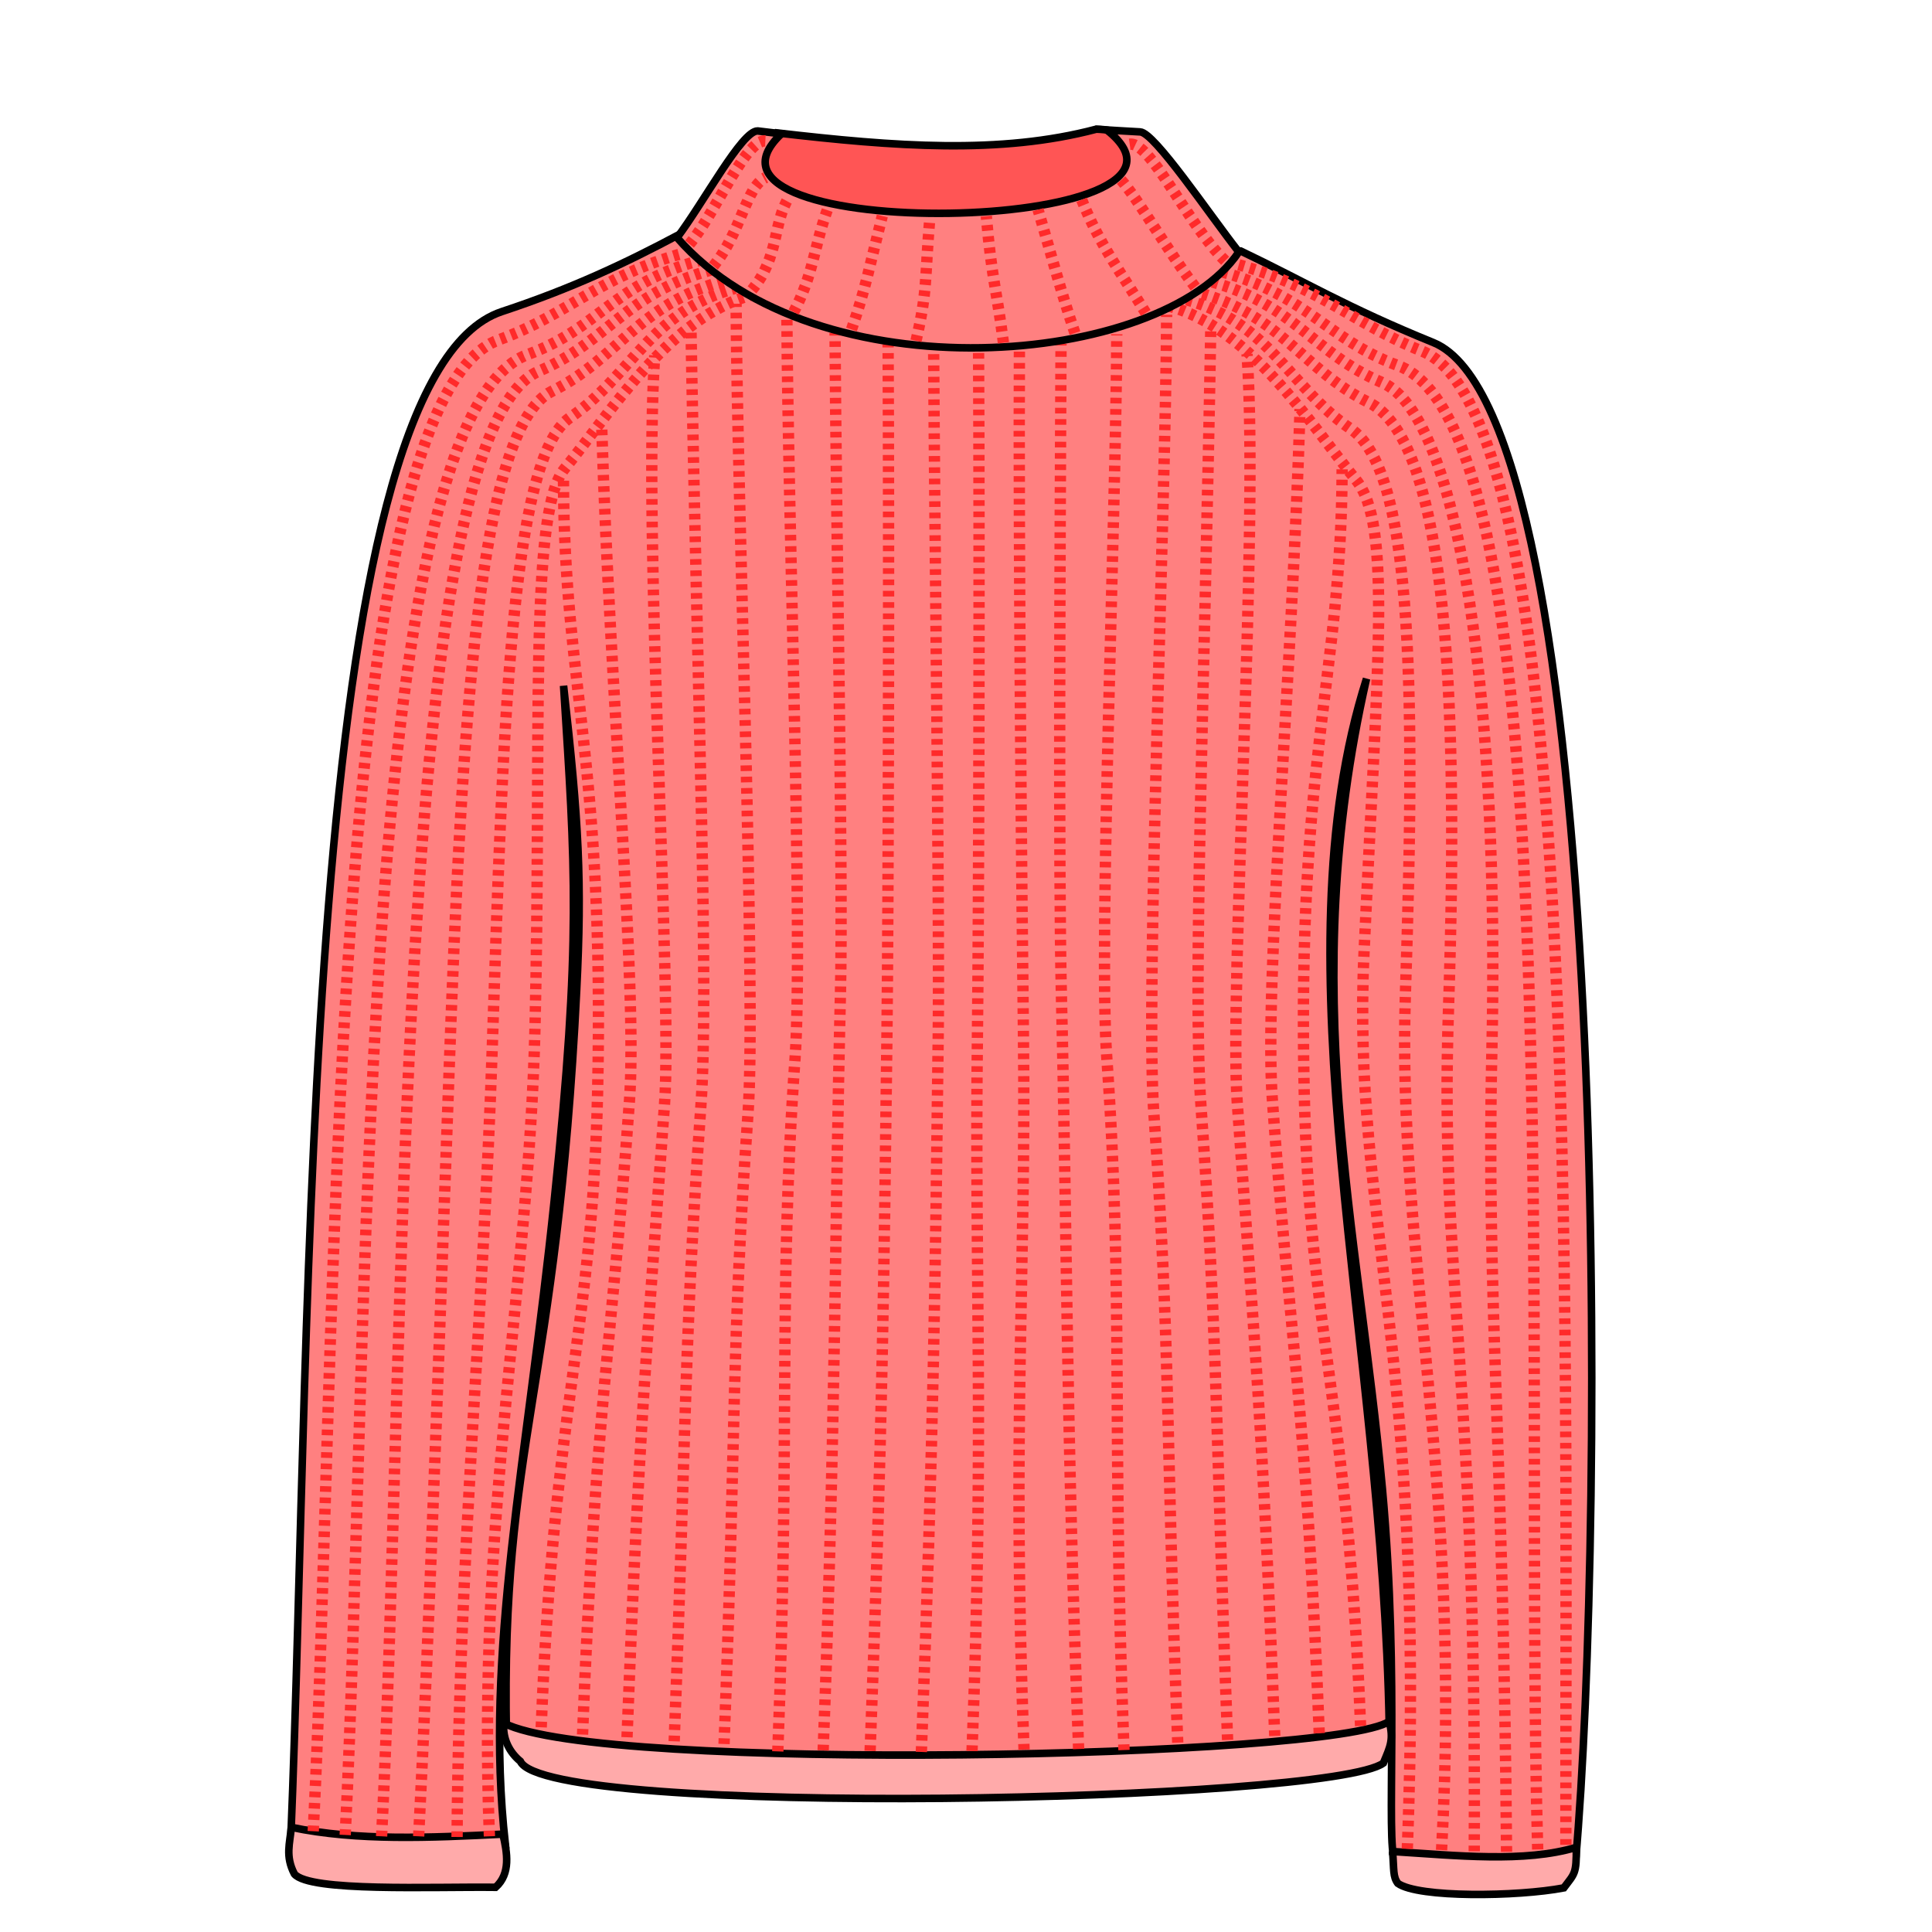 <svg xmlns="http://www.w3.org/2000/svg" xmlns:svg="http://www.w3.org/2000/svg" id="svg4206" version="1.1" viewBox="0 0 256 256"><style id="style3">svg{cursor:default}</style><g id="layer4"><path style="fill:#f55;fill-rule:evenodd;stroke:#000;stroke-width:1px;stroke-linecap:butt;stroke-linejoin:miter;stroke-opacity:1" id="path4401" d="m 102.946,17.607 c 15.593,1.806 29.556,2.886 42.321,-0.491 5.665,0.135 6.908,3.718 8.214,6.652 -21.18,12.765 -38.403,6.728 -55.893,1.964 z"/><path style="fill:#ff8080;fill-rule:evenodd;stroke:#000;stroke-width:1px;stroke-linecap:butt;stroke-linejoin:miter;stroke-opacity:1" id="path4363" d="M 38.527,243.737 C 41.377,174.395 39.724,50.145 66.507,41.284 75.79,38.213 82.808,34.902 90.156,30.989 l 74.246,2.273 c 8.427,4.018 13.948,7.425 25.506,12.122 23.896,9.711 22.707,157.857 18.877,201.083 -7.112,1.66 -18.002,0.4 -23.943,0.248 -1.272,-2.713 0.681,-23.738 -1.662,-49.399 -3.175,-34.767 -11.491,-66.059 -2.109,-107.387 -12.055,37.739 2.124,87.171 3.014,138.995 -22.725,5.064 -80.913,9.525 -116.982,0.974 -0.726,-38.883 6.67,-45.262 9.313,-98.719 0.711,-14.383 0.325,-22.106 -1.739,-40.31 1.515,23.991 2.377,33.553 -1.236,68.154 -3.624,34.714 -9.312,60.055 -6.477,85.37 -5.373,-0.263 -18.223,0.318 -28.437,-0.656 z"/><path style="fill:#faa;fill-rule:evenodd;stroke:#000;stroke-width:1px;stroke-linecap:butt;stroke-linejoin:miter;stroke-opacity:1" id="path4367" d="m 38.598,242.131 c -0.176,2.119 -0.829,3.802 0.409,6.178 2.013,2.408 18.294,1.667 26.662,1.768 2.018,-1.807 1.552,-4.578 0.967,-7.045 -9.624,0.478 -19.237,0.925 -28.038,-0.901 z"/><path style="fill:#faa;fill-rule:evenodd;stroke:#000;stroke-width:1px;stroke-linecap:butt;stroke-linejoin:miter;stroke-opacity:1" id="path4367-8" d="m 184.526,245.334 c 0.203,2.498 0.024,3.297 0.694,4.221 2.692,1.943 15.861,1.769 21.99,0.6 1.45,-1.933 1.679,-1.8 1.661,-5.372 -6.885,2.056 -15.843,1.083 -24.345,0.552 z"/><path style="fill:#faa;fill-rule:evenodd;stroke:#000;stroke-width:1px;stroke-linecap:butt;stroke-linejoin:miter;stroke-opacity:1" id="path4367-6" d="m 66.747,228.31 c -0.176,2.119 0.778,3.891 2.195,5.062 3.435,7.624 107.426,5.406 114.359,0.246 0.947,-2.254 1.374,-3.06 0.788,-5.527 -7.26,4.898 -104.735,6.842 -117.342,0.219 z"/><path style="fill:none;fill-rule:evenodd;stroke:#ff2a2a;stroke-width:1.5;stroke-linecap:butt;stroke-linejoin:miter;stroke-miterlimit:4;stroke-dasharray:.75,.75;stroke-dashoffset:0;stroke-opacity:1" id="path4403" d="m 41.506,242.646 c 0.012,-0.242 0.025,-0.485 0.037,-0.728 3.222,-63.848 1.669,-188.566 24.549,-196.889 9.162,-3.333 13.328,-8.436 24.569,-11.515"/><path style="fill:none;fill-rule:evenodd;stroke:#ff2a2a;stroke-width:1.5;stroke-linecap:butt;stroke-linejoin:miter;stroke-miterlimit:4;stroke-dasharray:.75,.75;stroke-opacity:1;stroke-dashoffset:0" id="path4403-5" d="m 45.742,243.141 c 3.271,-63.623 1.262,-187.834 24.229,-196.188 9.162,-3.333 11.364,-9.329 22.605,-12.408"/><path style="fill:none;fill-rule:evenodd;stroke:#ff2a2a;stroke-width:1.5;stroke-linecap:butt;stroke-linejoin:miter;stroke-miterlimit:4;stroke-dasharray:.75,.75;stroke-opacity:1;stroke-dashoffset:0" id="path4403-8" d="M 50.564,243.319 C 53.835,179.697 52.183,57.361 71.4,49.184 80.371,45.368 82.943,38.873 94.184,35.794"/><path style="fill:none;fill-rule:evenodd;stroke:#ff2a2a;stroke-width:1.5;stroke-linecap:butt;stroke-linejoin:miter;stroke-miterlimit:4;stroke-dasharray:.75,.75;stroke-opacity:1;stroke-dashoffset:0" id="path4403-1" d="M 55.474,243.319 C 56.909,215.415 58.228,177.157 59.509,141.875 61.148,96.713 63.41,56.654 73.096,51.863 81.835,47.541 84.639,40.302 95.88,37.223"/><path style="fill:none;fill-rule:evenodd;stroke:#ff2a2a;stroke-width:1.5;stroke-linecap:butt;stroke-linejoin:miter;stroke-miterlimit:4;stroke-dasharray:.75,.75;stroke-opacity:1;stroke-dashoffset:0" id="path4403-7" d="m 60.564,243.409 c 0.269,-37.404 3.454,-68.456 4.656,-104.377 1.386,-41.427 2.386,-78.351 10.288,-83.686 8.08,-5.456 10.65,-14.061 21.891,-17.14"/><path style="fill:none;fill-rule:evenodd;stroke:#ff2a2a;stroke-width:1.5;stroke-linecap:butt;stroke-linejoin:miter;stroke-miterlimit:4;stroke-dasharray:.75,.75;stroke-opacity:1;stroke-dashoffset:0" id="path4403-6" d="m 64.849,243.319 c -1.655,-42.643 5.21,-72.333 6.041,-107.154 0.913,-38.241 -0.876,-68.213 3.902,-74.035 6.185,-7.536 13.775,-20.043 25.016,-23.122"/><path style="fill:none;fill-rule:evenodd;stroke:#ff2a2a;stroke-width:1.5;stroke-linecap:butt;stroke-linejoin:miter;stroke-miterlimit:4;stroke-dasharray:.75,.75;stroke-dashoffset:0;stroke-opacity:1" id="path4403-4" d="M 207.484,244.439 C 207.427,171.353 209.393,54.862 188.39,46.507 179.331,42.903 175.062,38.071 163.821,34.992"/><path style="fill:none;fill-rule:evenodd;stroke:#ff2a2a;stroke-width:1.5;stroke-linecap:butt;stroke-linejoin:miter;stroke-miterlimit:4;stroke-dasharray:.75,.75;stroke-dashoffset:0;stroke-opacity:1" id="path4403-5-0" d="M 203.752,245.06 C 201.91,180.188 208.192,56.785 185.225,48.43 176.063,45.097 173.146,39.101 161.905,36.022"/><path style="fill:none;fill-rule:evenodd;stroke:#ff2a2a;stroke-width:1.5;stroke-linecap:butt;stroke-linejoin:miter;stroke-miterlimit:4;stroke-dasharray:.75,.75;stroke-dashoffset:0;stroke-opacity:1" id="path4403-8-5" d="M 199.625,245.365 C 199.226,191.223 196.94,171.704 197.678,139.41 198.706,94.414 193.659,55.162 183.082,50.662 174.111,46.845 171.539,40.351 160.298,37.272"/><path style="fill:none;fill-rule:evenodd;stroke:#ff2a2a;stroke-width:1.5;stroke-linecap:butt;stroke-linejoin:miter;stroke-miterlimit:4;stroke-dasharray:.75,.75;stroke-dashoffset:0;stroke-opacity:1" id="path4403-1-0" d="m 195.346,245.302 c 0.351,-64.333 -4.627,-75.596 -3.408,-111.771 1.522,-45.166 -0.866,-75.4 -10.552,-80.191 -8.739,-4.322 -11.543,-11.561 -22.784,-14.64"/><path style="fill:none;fill-rule:evenodd;stroke:#ff2a2a;stroke-width:1.5;stroke-linecap:butt;stroke-linejoin:miter;stroke-miterlimit:4;stroke-dasharray:.75,.75;stroke-dashoffset:0;stroke-opacity:1" id="path4403-7-6" d="m 191.014,245.139 c 2.767,-49.369 -5.954,-78.736 -4.787,-113.559 1.448,-43.21 0.65,-69.422 -7.252,-74.757 -8.08,-5.456 -10.65,-14.061 -21.891,-17.14"/><path style="fill:none;fill-rule:evenodd;stroke:#ff2a2a;stroke-width:1.5;stroke-linecap:butt;stroke-linejoin:miter;stroke-miterlimit:4;stroke-dasharray:.75,.75;stroke-dashoffset:0;stroke-opacity:1" id="path4403-6-7" d="m 186.476,244.986 c 2.548,-65.679 -7.333,-83.799 -5.742,-118.593 1.766,-38.599 3.733,-56.963 -1.045,-62.785 -6.185,-7.536 -13.775,-20.043 -25.016,-23.122"/><path style="fill:none;fill-rule:evenodd;stroke:#ff2a2a;stroke-width:1.5;stroke-linecap:butt;stroke-linejoin:miter;stroke-miterlimit:4;stroke-dasharray:.75,.75;stroke-dashoffset:0;stroke-opacity:1" id="path4403-6-0" d="m 180.283,228.698 c -1.655,-42.643 -6.774,-52.315 -7.469,-84.046 -0.968,-44.139 4.939,-54.871 5.025,-82.465"/><path style="fill:none;fill-rule:evenodd;stroke:#ff2a2a;stroke-width:1.5;stroke-linecap:butt;stroke-linejoin:miter;stroke-miterlimit:4;stroke-dasharray:.75,.75;stroke-dashoffset:0;stroke-opacity:1" id="path4403-6-0-0" d="m 174.806,229.659 c -1.655,-42.643 -3.963,-52.388 -6.219,-84.046 -1.094,-15.349 2.598,-55.342 3.676,-91.409"/><path style="fill:none;fill-rule:evenodd;stroke:#ff2a2a;stroke-width:1.5;stroke-linecap:butt;stroke-linejoin:miter;stroke-miterlimit:4;stroke-dasharray:.75,.75;stroke-dashoffset:0;stroke-opacity:1" id="path4403-6-0-8" d="m 168.913,230.017 c -1.655,-42.643 -2.713,-52.21 -4.969,-83.868 -1.094,-15.349 2.916,-75.393 1.296,-99.233"/><path style="fill:none;fill-rule:evenodd;stroke:#ff2a2a;stroke-width:1.5;stroke-linecap:butt;stroke-linejoin:miter;stroke-miterlimit:4;stroke-dasharray:.75,.75;stroke-dashoffset:0;stroke-opacity:1" id="path4403-6-0-4" d="m 162.663,230.552 c -1.655,-42.643 -1.284,-52.567 -3.541,-84.225 -1.094,-15.349 0.455,-53.112 1.312,-102.839"/><path style="fill:none;fill-rule:evenodd;stroke:#ff2a2a;stroke-width:1.5;stroke-linecap:butt;stroke-linejoin:miter;stroke-miterlimit:4;stroke-dasharray:.75,.75;stroke-dashoffset:0;stroke-opacity:1" id="path4403-6-0-07" d="m 156.056,230.909 c -1.655,-42.643 -0.927,-52.031 -3.184,-83.689 -1.094,-15.349 1.581,-79.503 1.715,-105.509"/><path style="fill:none;fill-rule:evenodd;stroke:#ff2a2a;stroke-width:1.5;stroke-linecap:butt;stroke-linejoin:miter;stroke-miterlimit:4;stroke-dasharray:.75,.75;stroke-dashoffset:0;stroke-opacity:1" id="path4403-6-0-07-8" d="m 148.936,231.889 c -1.655,-42.643 -0.034,-60.245 -2.291,-91.903 -1.094,-15.349 1.202,-69.69 1.336,-95.697"/><path style="fill:none;fill-rule:evenodd;stroke:#ff2a2a;stroke-width:1.5;stroke-linecap:butt;stroke-linejoin:miter;stroke-miterlimit:4;stroke-dasharray:.75,.75;stroke-dashoffset:0;stroke-opacity:1" id="path4403-6-0-07-0" d="m 142.923,231.754 c -1.655,-42.643 -1.532,-68.567 -2.291,-100.296 -0.38,-15.885 -0.174,-59.89 -0.04,-85.897"/><path style="fill:none;fill-rule:evenodd;stroke:#ff2a2a;stroke-width:1.5;stroke-linecap:butt;stroke-linejoin:miter;stroke-miterlimit:4;stroke-dasharray:.75,.75;stroke-dashoffset:0;stroke-opacity:1" id="path4403-6-0-07-3" d="m 135.692,231.828 c -1.655,-42.643 0.306,-63.203 -0.083,-94.939 -0.201,-16.421 -0.666,-64.555 -0.533,-90.562"/><path style="fill:none;fill-rule:evenodd;stroke:#ff2a2a;stroke-width:1.5;stroke-linecap:butt;stroke-linejoin:miter;stroke-miterlimit:4;stroke-dasharray:.75,.75;stroke-dashoffset:0;stroke-opacity:1" id="path4403-6-0-08" d="m 71.714,228.877 c 1.655,-42.643 6.774,-52.315 7.469,-84.046 0.968,-44.139 -4.434,-53.608 -4.52,-81.203"/><path style="fill:none;fill-rule:evenodd;stroke:#ff2a2a;stroke-width:1.5;stroke-linecap:butt;stroke-linejoin:miter;stroke-miterlimit:4;stroke-dasharray:.75,.75;stroke-dashoffset:0;stroke-opacity:1" id="path4403-6-0-0-2" d="m 77.191,229.838 c 1.655,-42.643 3.963,-52.388 6.219,-84.046 1.094,-15.349 -2.598,-53.069 -3.676,-89.137"/><path style="fill:none;fill-rule:evenodd;stroke:#ff2a2a;stroke-width:1.5;stroke-linecap:butt;stroke-linejoin:miter;stroke-miterlimit:4;stroke-dasharray:.75,.75;stroke-dashoffset:0;stroke-opacity:1" id="path4403-6-0-8-2" d="m 83.083,230.195 c 1.655,-42.643 2.713,-52.21 4.969,-83.868 1.094,-15.349 -2.916,-75.393 -1.296,-99.233"/><path style="fill:none;fill-rule:evenodd;stroke:#ff2a2a;stroke-width:1.5;stroke-linecap:butt;stroke-linejoin:miter;stroke-miterlimit:4;stroke-dasharray:.75,.75;stroke-dashoffset:0;stroke-opacity:1" id="path4403-6-0-4-5" d="m 89.333,230.731 c 1.655,-42.643 1.284,-52.567 3.541,-84.225 1.094,-15.349 -0.455,-53.112 -1.312,-102.839"/><path style="fill:none;fill-rule:evenodd;stroke:#ff2a2a;stroke-width:1.5;stroke-linecap:butt;stroke-linejoin:miter;stroke-miterlimit:4;stroke-dasharray:.75,.75;stroke-dashoffset:0;stroke-opacity:1" id="path4403-6-0-07-1" d="m 95.941,231.088 c 1.655,-42.643 0.927,-52.031 3.184,-83.689 1.094,-15.349 -1.455,-81.144 -1.589,-107.151"/><path style="fill:none;fill-rule:evenodd;stroke:#ff2a2a;stroke-width:1.5;stroke-linecap:butt;stroke-linejoin:miter;stroke-miterlimit:4;stroke-dasharray:.75,.75;stroke-dashoffset:0;stroke-opacity:1" id="path4403-6-0-07-8-3" d="m 103.061,232.068 c 1.655,-42.643 0.034,-60.245 2.291,-91.903 1.094,-15.349 -0.95,-71.963 -1.084,-97.97"/><path style="fill:none;fill-rule:evenodd;stroke:#ff2a2a;stroke-width:1.5;stroke-linecap:butt;stroke-linejoin:miter;stroke-miterlimit:4;stroke-dasharray:.75,.75;stroke-dashoffset:0;stroke-opacity:1" id="path4403-6-0-07-0-5" d="m 109.073,231.933 c 1.655,-42.643 1.532,-68.567 2.291,-100.296 0.38,-15.885 -0.584,-61.532 -0.718,-87.539"/><path style="fill:none;fill-rule:evenodd;stroke:#ff2a2a;stroke-width:1.5;stroke-linecap:butt;stroke-linejoin:miter;stroke-miterlimit:4;stroke-dasharray:.75,.75;stroke-dashoffset:0;stroke-opacity:1" id="path4403-6-0-07-3-1" d="m 115.295,232.007 c 1.655,-42.643 1.841,-63.203 2.23,-94.939 0.201,-16.421 0.287,-65.439 0.154,-91.445"/><path style="fill:none;fill-rule:evenodd;stroke:#ff2a2a;stroke-width:1.5;stroke-linecap:butt;stroke-linejoin:miter;stroke-miterlimit:4;stroke-dasharray:.75,.75;stroke-dashoffset:0;stroke-opacity:1" id="path4403-6-0-07-3-1-7" d="m 122.086,232.141 c 1.655,-42.643 1.841,-62.951 2.23,-94.687 0.201,-16.421 -0.47,-65.186 -0.604,-91.193"/><path style="fill:none;fill-rule:evenodd;stroke:#ff2a2a;stroke-width:1.5;stroke-linecap:butt;stroke-linejoin:miter;stroke-miterlimit:4;stroke-dasharray:.75,.75;stroke-dashoffset:0;stroke-opacity:1" id="path4403-6-0-07-3-1-4" d="m 128.798,232.015 c 1.655,-42.643 0.325,-62.824 0.714,-94.56 0.201,-16.421 0.287,-65.06 0.154,-91.067"/><path style="fill:#ff8080;fill-rule:evenodd;stroke:#000;stroke-width:1px;stroke-linecap:butt;stroke-linejoin:miter;stroke-opacity:1" id="path4365" d="M 89.714,31.494 C 108.121,52.564 153.841,48.699 164.15,33.388 160.088,28.19 152.964,17.562 151.081,17.478 l -4.419,-0.253 c 17.61,13.955 -58.86,15.298 -43.121,0.505 l -3.157,-0.379 c -2.074,-0.05 -7.113,9.428 -10.67,14.142 z"/><path style="fill:none;fill-rule:evenodd;stroke:#ff2a2a;stroke-width:1.5;stroke-linecap:butt;stroke-linejoin:miter;stroke-miterlimit:4;stroke-dasharray:.75,.75;stroke-dashoffset:0;stroke-opacity:1" id="path4672" d="M 91.372,32.335 C 95.039,27.951 98.999,17.741 101.749,18.731"/><path style="fill:none;fill-rule:evenodd;stroke:#ff2a2a;stroke-width:1.5;stroke-linecap:butt;stroke-linejoin:miter;stroke-miterlimit:4;stroke-dasharray:.75,.75;stroke-dashoffset:0;stroke-opacity:1" id="path4672-1" d="M 94.535,35.241 C 98.203,30.857 98.816,24.751 101.44,23.532"/><path style="fill:none;fill-rule:evenodd;stroke:#ff2a2a;stroke-width:1.5;stroke-linecap:butt;stroke-linejoin:miter;stroke-miterlimit:4;stroke-dasharray:.75,.75;stroke-dashoffset:0;stroke-opacity:1" id="path4672-2" d="m 99.649,38.398 c 3.667,-4.384 2.692,-8.798 4.937,-12.353"/><path style="fill:none;fill-rule:evenodd;stroke:#ff2a2a;stroke-width:1.5;stroke-linecap:butt;stroke-linejoin:miter;stroke-miterlimit:4;stroke-dasharray:.75,.75;stroke-dashoffset:0;stroke-opacity:1" id="path4672-8" d="m 105.165,41.343 c 2.594,-4.889 2.603,-8.262 4.469,-13.585"/><path style="fill:none;fill-rule:evenodd;stroke:#ff2a2a;stroke-width:1.5;stroke-linecap:butt;stroke-linejoin:miter;stroke-miterlimit:4;stroke-dasharray:.75,.75;stroke-dashoffset:0;stroke-opacity:1" id="path4672-28" d="m 112.833,43.652 c 1.899,-5.457 2.401,-8.51 4.077,-15.033"/><path style="fill:none;fill-rule:evenodd;stroke:#ff2a2a;stroke-width:1.5;stroke-linecap:butt;stroke-linejoin:miter;stroke-miterlimit:4;stroke-dasharray:.75,.75;stroke-dashoffset:0;stroke-opacity:1" id="path4672-3" d="M 162.331,34.547 C 157.325,29.761 152.249,18.167 149.499,19.157"/><path style="fill:none;fill-rule:evenodd;stroke:#ff2a2a;stroke-width:1.5;stroke-linecap:butt;stroke-linejoin:miter;stroke-miterlimit:4;stroke-dasharray:.75,.75;stroke-dashoffset:0;stroke-opacity:1" id="path4672-1-6" d="m 158.364,38.034 c -3.578,-4.696 -7.629,-11.785 -9.806,-14.165"/><path style="fill:none;fill-rule:evenodd;stroke:#ff2a2a;stroke-width:1.5;stroke-linecap:butt;stroke-linejoin:miter;stroke-miterlimit:4;stroke-dasharray:.75,.75;stroke-dashoffset:0;stroke-opacity:1" id="path4672-2-9" d="m 151.817,41.454 c -3.355,-5.455 -6.169,-9.106 -8.503,-15.027"/><path style="fill:none;fill-rule:evenodd;stroke:#ff2a2a;stroke-width:1.5;stroke-linecap:butt;stroke-linejoin:miter;stroke-miterlimit:4;stroke-dasharray:.75,.75;stroke-dashoffset:0;stroke-opacity:1" id="path4672-8-6" d="m 142.432,44.123 c -1.824,-5.38 -2.818,-9.232 -4.881,-16.341"/><path style="fill:none;fill-rule:evenodd;stroke:#ff2a2a;stroke-width:1.5;stroke-linecap:butt;stroke-linejoin:miter;stroke-miterlimit:4;stroke-dasharray:.75,.75;stroke-dashoffset:0;stroke-opacity:1" id="path4672-28-2" d="m 132.959,45.418 c -0.885,-6.981 -1.578,-8.618 -2.266,-16.774"/><path style="fill:none;fill-rule:evenodd;stroke:#ff2a2a;stroke-width:1.5;stroke-linecap:butt;stroke-linejoin:miter;stroke-miterlimit:4;stroke-dasharray:.75,.75;stroke-dashoffset:0;stroke-opacity:1" id="path4672-28-2-1" d="m 121.381,45.149 c 1.555,-6.758 1.131,-8.038 1.819,-16.194"/></g></svg>